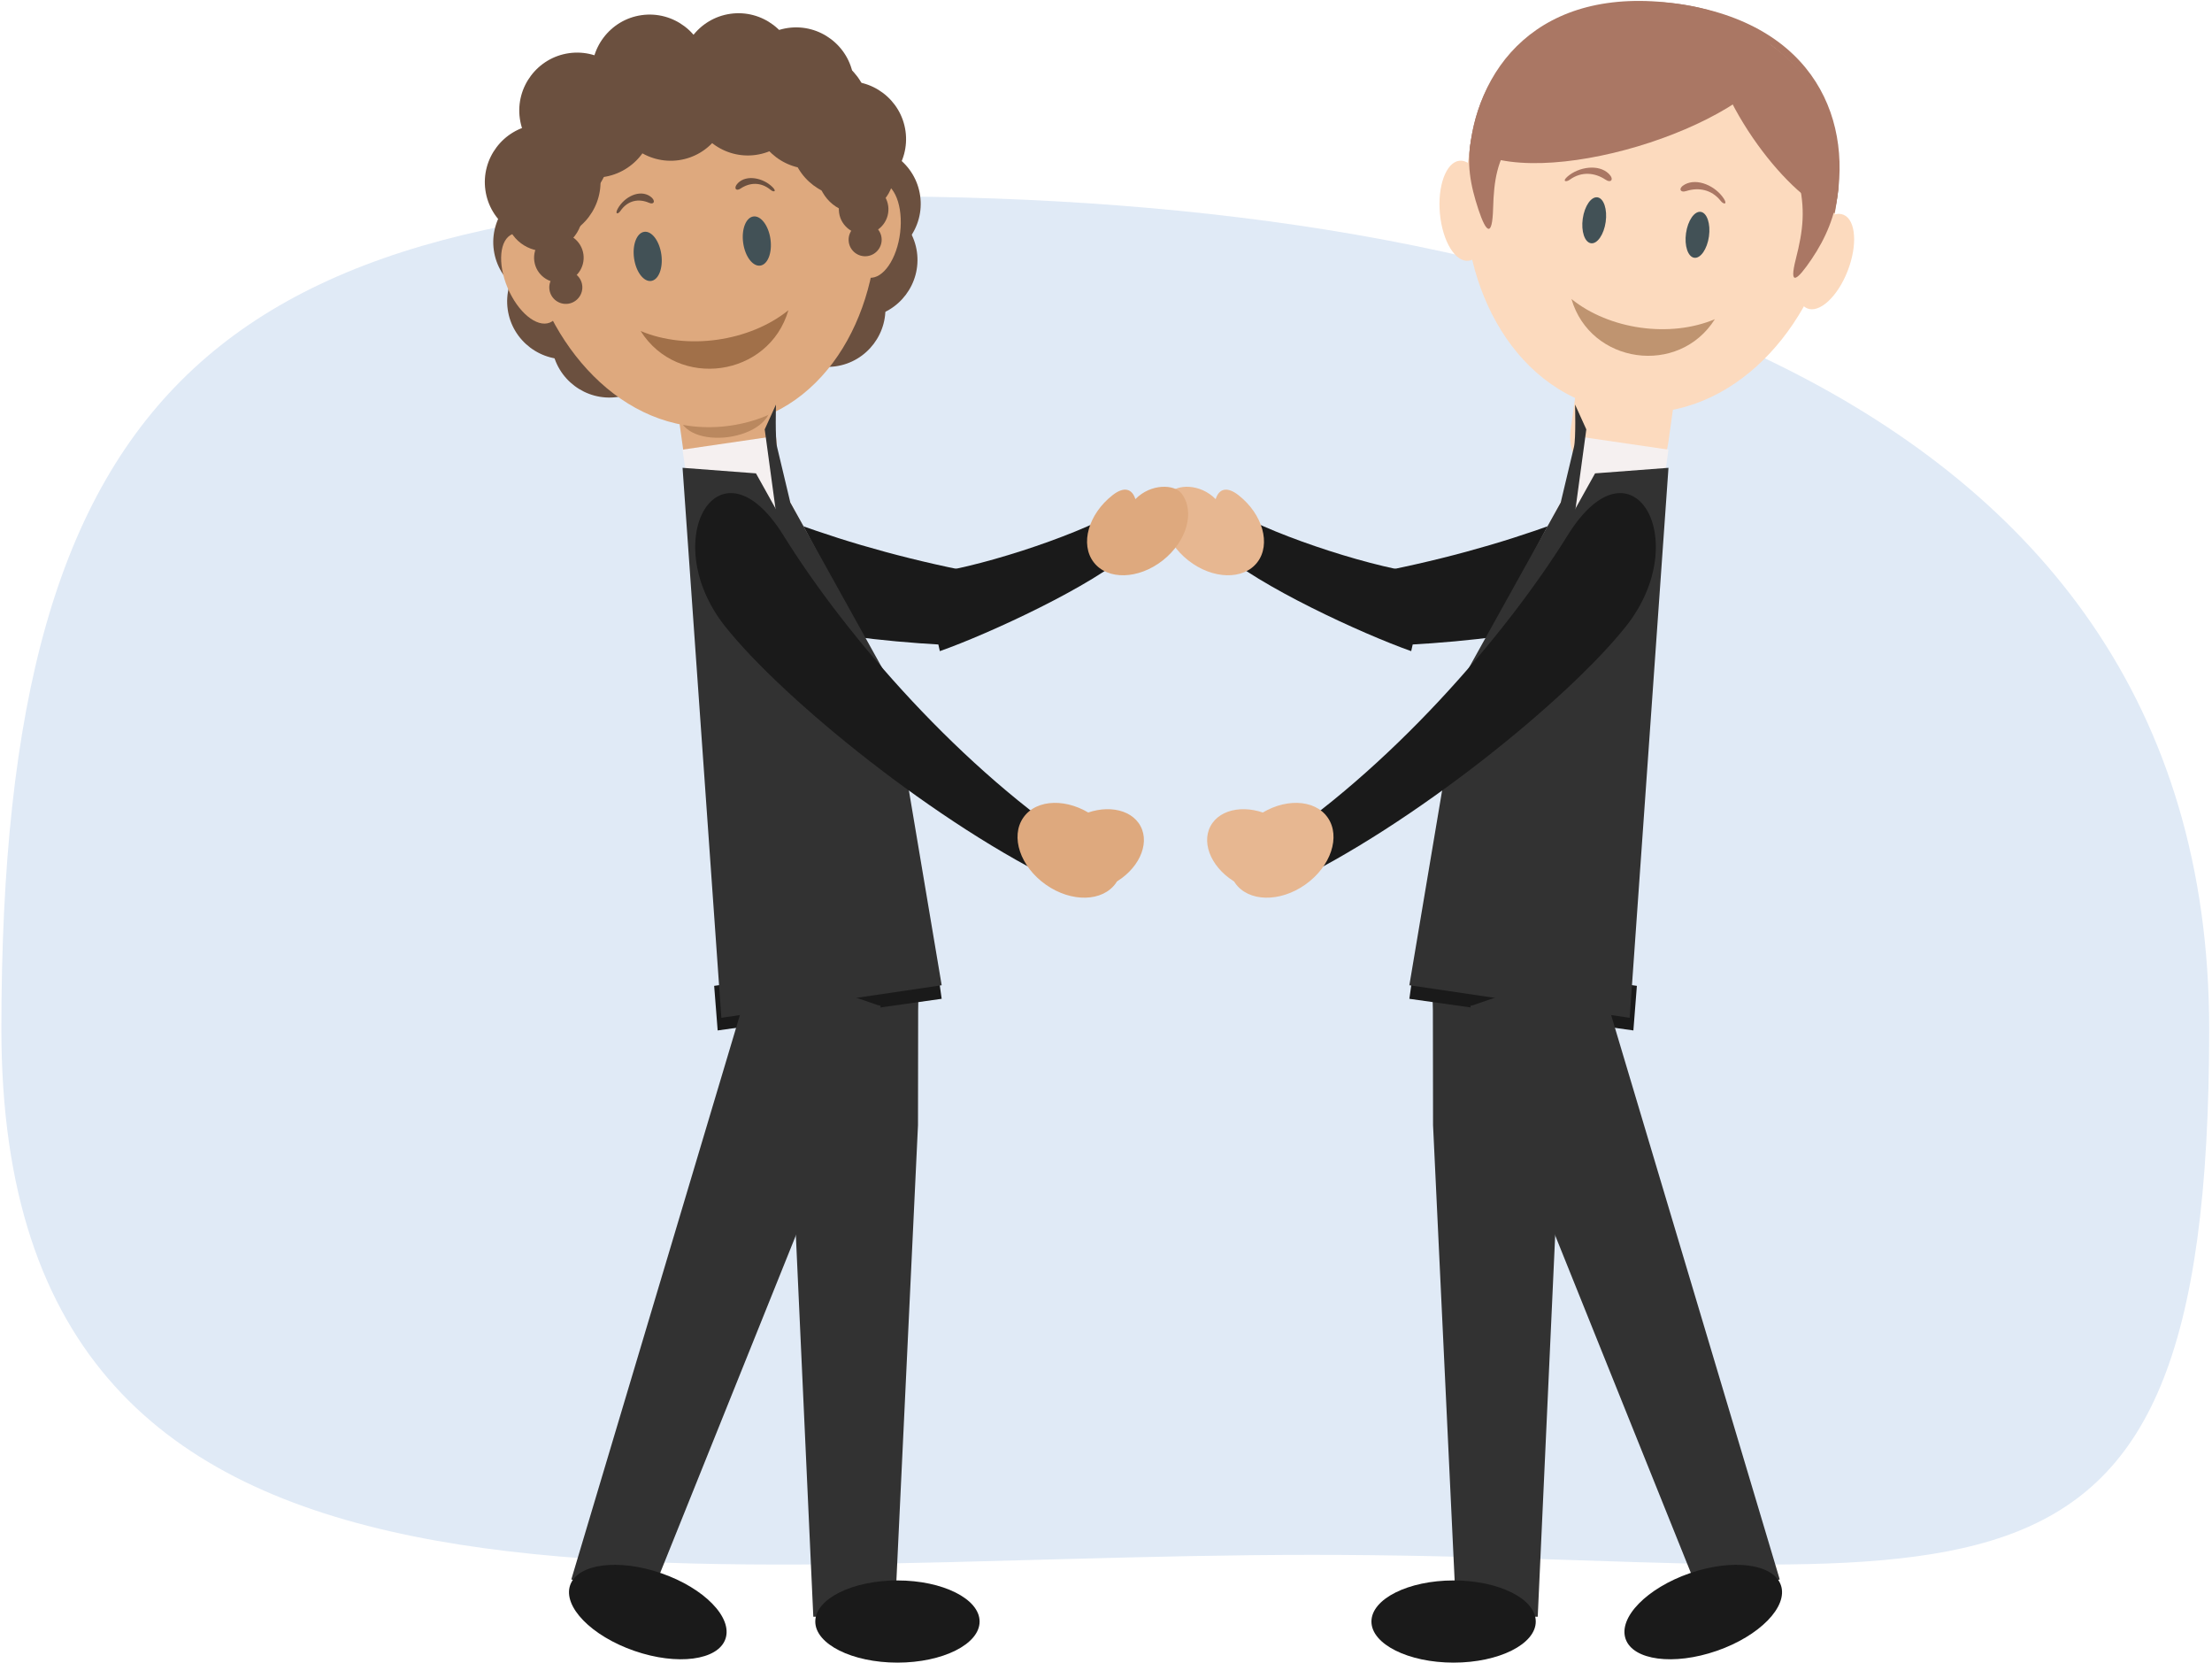 <svg xmlns="http://www.w3.org/2000/svg" width="350" height="263" viewBox="0 0 350 263">
  <g fill="none" fill-rule="evenodd" transform="translate(0 -7)">
    <path fill="#E0EAF6" d="M207.625,252.953 C310.626,252.953 349.555,272.794 349.555,169.793 C349.555,66.792 241.314,38.062 138.312,38.062 C35.311,38.062 0.219,66.792 0.219,169.793 C0.219,272.794 104.624,252.953 207.625,252.953 Z"/>
    <g transform="translate(64)">
      <g transform="translate(120)">
        <g fill="#323232" transform="translate(42 160)">
          <path d="M4.436,102.742 L0.748,24.973 L0.722,6.814 L0.703,0.762 L21.979,0.762 C20.424,34.756 18.867,68.748 17.312,102.742 C13.019,102.742 8.726,102.742 4.436,102.742 Z"/>
          <polygon points=".702 .762 .998 .762 .72 6.816 .72 6.814"/>
        </g>
        <g transform="rotate(8 2.907 349.838)">
          <path fill="#AA7764" d="M33,0 C-11.263,0 -0.598,58.667 33,58.667 C66.598,58.667 77.263,0 33,0"/>
          <path fill="#FCDABE" d="M33.458,43.083 L33.458,43.083 C37.744,43.083 41.25,46.64 41.25,50.988 L41.25,69.096 C41.25,73.443 37.744,77 33.458,77 C29.173,77 25.667,73.443 25.667,69.096 L25.667,50.988 C25.667,46.64 29.173,43.083 33.458,43.083"/>
          <path fill="#FCDABE" d="M33,65.083 C66.598,65.083 77.262,0.917 33,0.917 C-11.262,0.917 -0.598,65.083 33,65.083 Z"/>
          <path fill="#FCDABE" d="M2.285 29.4C4.323 28.842 6.799 31.848 7.816 36.115 8.832 40.382 8.003 44.292 5.965 44.85 3.927 45.408 1.451 42.402.434 38.136-.582 33.87.247 29.958 2.285 29.4M63.715 29.4C61.677 28.842 59.201 31.848 58.184 36.115 57.168 40.382 57.996 44.292 60.035 44.85 62.073 45.408 64.549 42.402 65.566 38.136 66.582 33.87 65.753 29.958 63.715 29.4"/>
          <path fill="#425156" d="M41.25 39.417C42.259 39.417 43.083 37.769 43.083 35.75 43.083 33.731 42.259 32.083 41.25 32.083 40.241 32.083 39.417 33.731 39.417 35.75 39.417 37.769 40.241 39.417 41.25 39.417M24.75 39.417C25.759 39.417 26.583 37.769 26.583 35.75 26.583 33.731 25.759 32.083 24.75 32.083 23.74 32.083 22.917 33.731 22.917 35.75 22.917 37.769 23.74 39.417 24.75 39.417"/>
          <path fill="#AA7764" d="M50.417,6.089 C46.582,18.074 15.191,32.741 3.682,27.216 C2.799,-1.122 39.957,-5.766 50.417,6.089"/>
          <path fill="#AA7764" d="M38.5 3.274C40.77 14.572 55.336 28.556 62.263 29.333 63.469 12.785 48.841-.037 38.5 3.274M10.214 24.584C8.209 28.488 8.141 31.605 8.649 36.15 9.156 40.696 8.126 40.165 6.363 36.601 4.6 33.037 3.345 29.445 3.74 25.424 4.135 21.402 13.768 16.358 10.214 24.584"/>
          <path fill="#AA7764" d="M55.776,24.733 C57.641,29.347 57.708,32.695 57.195,37.347 C56.682,42 57.89,40.683 59.674,37.034 C61.459,33.386 62.399,29.726 62.33,25.592 C62.258,21.321 52.178,16.311 55.776,24.733"/>
          <path fill="#BF9470" d="M22.917,48.583 C29.521,52.537 39.229,52.537 45.833,48.583 C41.435,58.361 27.315,58.361 22.917,48.583 Z"/>
          <path fill="#AA7764" d="M26.003 28.135C24.18 26.798 21.132 27.727 19.6 29.488 18.831 30.371 19.495 30.439 20.015 29.937 21.695 28.318 23.837 28.268 25.631 29.14 26.582 29.602 27.016 28.879 26.003 28.135M38.164 28.135C39.987 26.798 43.035 27.727 44.567 29.488 45.336 30.371 44.672 30.439 44.151 29.937 42.472 28.319 40.33 28.268 38.535 29.14 37.584 29.602 37.151 28.879 38.164 28.135"/>
        </g>
        <path fill="#1A1A1A" d="M45.999 270C53.159 270 59 267.08 59 263.5 59 259.92 53.159 257 45.999 257 38.84 257 33 259.92 33 263.5 32.999 267.08 38.838 270 45.999 270zM42 97.822C34.123 97.125 18.084 91.898 11.371 88L9 94.176C15.015 99.633 31.464 107.238 39.292 110L42 97.822z"/>
        <path fill="#1A1A1A" d="M65.351,88.557 C57.18,91.822 46.966,94.89 36,97.124 L38.67,109 C49.037,108.432 58.335,107.18 64.424,105.526 C81.464,100.892 83.226,81.415 65.351,88.557 Z"/>
        <path fill="#E7B791" d="M11.968 85.332C10.103 83.871 8.852 84.343 8.353 85.955 5.885 83.449 2.182 83.586 1.054 85.051-1.136 87.904.197 92.651 4.033 95.659 7.867 98.666 12.754 98.793 14.945 95.941 17.136 93.09 15.804 88.341 11.968 85.332zM17.428 136.226C19.341 137.246 19.422 138.475 18.276 139.499 21.28 140.635 22.562 143.801 21.771 145.299 20.236 148.211 15.804 148.872 11.87 146.774 7.935 144.677 5.99 140.614 7.525 137.702 9.061 134.788 13.493 134.129 17.428 136.226z"/>
        <polygon fill="#F5F0F0" points="65.441 76 80 78.125 78.899 85.975 63 90"/>
        <polygon fill="#1A1A1A" points="39.987 158 75 162.944 74.446 170 39 164.994"/>
        <polygon fill="#323232" points="73.86 168 80 81 68.384 81.879 45.814 122.358 39 162.85"/>
        <path fill="#F5F0F0" d="M67,77.859 C61.464,104.343 60.244,117.314 47,125 L48.598,113.543 L63.079,86.053 L65.768,76 L67,77.859 Z"/>
        <path fill="#323232" d="M67,74.922 L64.636,92.297 L63.468,94.893 L51.955,119.234 L44,132 L48.095,113.231 L62.951,86.479 L65.048,77.687 C65.368,76.349 65.22,71 65.22,71 L67,74.922 Z"/>
        <path fill="#1A1A1A" d="M64.057,91.664 C54.027,107.803 35.765,128.802 16,141.604 L19.591,147 C39.584,137.553 64.115,117.598 73.257,106.096 C84.176,92.358 74.174,75.384 64.057,91.664 Z"/>
        <path fill="#E7B791" d="M14.972,136.065 C13.002,137.453 13.082,138.819 14.483,139.792 C11.328,141.458 10.345,145.126 11.418,146.668 C13.503,149.67 18.477,149.789 22.526,146.935 C26.577,144.082 28.168,139.335 26.083,136.332 C23.997,133.33 19.021,133.211 14.972,136.065 Z"/>
        <g fill="#323232" transform="translate(48 159)">
          <path d="M37.611,101.952 L8.646,29.925 L2.659,12.84 L0.656,7.149 L20.471,0.348 C30.181,32.844 39.891,65.339 49.602,97.837 C45.605,99.208 41.608,100.58 37.611,101.952 Z"/>
          <polygon points=".656 7.149 .931 7.053 2.66 12.843 2.659 12.84"/>
        </g>
        <ellipse cx="85.5" cy="262" fill="#1A1A1A" rx="6.5" ry="13" transform="rotate(-109.087 85.5 262)"/>
      </g>
      <g transform="matrix(-1 0 0 1 124 0)">
        <g transform="rotate(8 -4.106 339.407)">
          <path fill="#DEA97E" d="M35.308,44.462 L35.308,44.462 C31.232,44.462 27.897,47.844 27.897,51.979 L27.897,69.201 C27.897,73.335 31.232,76.718 35.308,76.718 C39.383,76.718 42.718,73.335 42.718,69.201 L42.718,51.979 C42.718,47.844 39.383,44.462 35.308,44.462"/>
          <path fill="#BA885F" d="M27.897,63.205 L27.897,63.205 C27.897,69.598 42.718,69.598 42.718,63.205 C42.718,56.812 27.897,56.812 27.897,63.205"/>
          <path fill="#6B503F" d="M17 59.282C22.042 59.282 26.154 55.17 26.154 50.128 26.154 45.086 22.042 40.974 17 40.974 11.958 40.974 7.846 45.086 7.846 50.128 7.846 55.17 11.958 59.282 17 59.282M51.871 59.282C56.913 59.282 61.026 55.17 61.026 50.128 61.026 45.086 56.913 40.974 51.871 40.974 46.83 40.974 42.718 45.086 42.718 50.128 42.718 55.17 46.83 59.282 51.871 59.282"/>
          <path fill="#6B503F" d="M10.898 52.308C15.939 52.308 20.051 48.195 20.051 43.154 20.051 38.112 15.939 34 10.898 34 5.855 34 1.744 38.112 1.744 43.154 1.744 48.195 5.855 52.308 10.898 52.308M57.974 52.308C63.016 52.308 67.128 48.196 67.128 43.154 67.128 38.112 63.016 34 57.974 34 52.932 34 48.821 38.112 48.821 43.154 48.821 48.196 52.932 52.308 57.974 52.308"/>
          <path fill="#6B503F" d="M9.154 43.59C14.196 43.59 18.308 39.477 18.308 34.436 18.308 29.394 14.196 25.282 9.154 25.282 4.112 25.282 0 29.394 0 34.436 0 39.477 4.112 43.59 9.154 43.59M58.846 42.718C63.888 42.718 68 38.606 68 33.564 68 28.522 63.888 24.41 58.846 24.41 53.805 24.41 49.692 28.522 49.692 33.564 49.692 38.606 53.805 42.718 58.846 42.718"/>
          <path fill="#DEA97E" d="M34.872,66.256 C2.918,66.256 -7.224,4.359 34.872,4.359 C76.968,4.359 66.825,66.256 34.872,66.256 Z"/>
          <path fill="#A17049" d="M23.165,49.455 C29.969,53.528 39.971,53.528 46.776,49.455 C42.244,59.529 27.696,59.529 23.165,49.455 Z"/>
          <path fill="#DEA97E" d="M64.714 31.448C62.56 30.917 59.943 33.776 58.869 37.834 57.795 41.891 58.671 45.611 60.824 46.142 62.979 46.672 65.595 43.813 66.67 39.756 67.743 35.699 66.868 31.979 64.714 31.448M5.901 31.448C8.056 30.917 10.672 33.776 11.746 37.834 12.82 41.891 11.945 45.611 9.791 46.142 7.636 46.672 5.02 43.813 3.946 39.756 2.872 35.699 3.748 31.979 5.901 31.448"/>
          <path fill="#425156" d="M26.59 41.846C27.79 41.846 28.769 40.085 28.769 37.923 28.769 35.762 27.79 34 26.59 34 25.389 34 24.41 35.762 24.41 37.923 24.41 40.085 25.389 41.846 26.59 41.846M44.026 41.846C45.226 41.846 46.205 40.085 46.205 37.923 46.205 35.762 45.226 34 44.026 34 42.825 34 41.846 35.762 41.846 37.923 41.846 40.085 42.825 41.846 44.026 41.846"/>
          <path fill="#6B503F" d="M42.313 28.575C43.801 27.211 46.345 28.058 47.648 29.764 48.301 30.618 47.752 30.701 47.312 30.217 45.889 28.656 44.111 28.656 42.639 29.559 41.859 30.039 41.487 29.333 42.313 28.575M28.265 28.421C26.712 27.254 24.186 28.177 22.945 29.816 22.323 30.638 22.879 30.682 23.302 30.213 24.67 28.699 26.459 28.598 27.978 29.343 28.783 29.739 29.129 29.07 28.265 28.421M17 23.538C22.042 23.538 26.154 19.426 26.154 14.385 26.154 9.343 22.042 5.231 17 5.231 11.958 5.231 7.846 9.343 7.846 14.385 7.846 19.426 11.958 23.538 17 23.538"/>
          <path fill="#6B503F" d="M25.718,20.051 C30.76,20.051 34.872,15.939 34.872,10.897 C34.872,5.856 30.76,1.744 25.718,1.744 C20.677,1.744 16.564,5.856 16.564,10.897 C16.564,15.939 20.677,20.051 25.718,20.051"/>
          <path fill="#6B503F" d="M39.667,18.308 C44.709,18.308 48.821,14.196 48.821,9.154 C48.821,4.113 44.709,0 39.667,0 C34.625,0 30.513,4.113 30.513,9.154 C30.513,14.196 34.625,18.308 39.667,18.308"/>
          <path fill="#6B503F" d="M51.871,22.667 C56.914,22.667 61.026,18.554 61.026,13.512 C61.026,8.471 56.914,4.359 51.871,4.359 C46.83,4.359 42.718,8.471 42.718,13.512 C42.718,18.554 46.83,22.667 51.871,22.667"/>
          <path fill="#6B503F" d="M58.846 33.128C63.888 33.128 68 29.016 68 23.974 68 18.933 63.888 14.821 58.846 14.821 53.805 14.821 49.692 18.933 49.692 23.974 49.692 29.016 53.805 33.128 58.846 33.128M10.026 33.128C15.068 33.128 19.179 29.016 19.179 23.974 19.179 18.933 15.068 14.821 10.026 14.821 4.984 14.821.872 18.933.872 23.974.872 29.016 4.984 33.128 10.026 33.128M37.051 23.538C42.093 23.538 46.205 19.426 46.205 14.385 46.205 9.343 42.093 5.231 37.051 5.231 32.01 5.231 27.897 9.343 27.897 14.385 27.897 19.426 32.01 23.538 37.051 23.538"/>
          <path fill="#6B503F" d="M24.846 24.41C29.888 24.41 34 20.298 34 15.256 34 10.214 29.888 6.103 24.846 6.103 19.804 6.103 15.692 10.214 15.692 15.256 15.692 20.298 19.804 24.41 24.846 24.41M49.257 24.41C54.299 24.41 58.41 20.298 58.41 15.256 58.41 10.215 54.299 6.103 49.257 6.103 44.215 6.103 40.103 10.215 40.103 15.256 40.103 20.298 44.215 24.41 49.257 24.41"/>
          <path stroke="#6B503F" stroke-width=".216" d="M49.257,24.41 C54.299,24.41 58.41,20.298 58.41,15.256 C58.41,10.215 54.299,6.103 49.257,6.103 C44.215,6.103 40.103,10.215 40.103,15.256 C40.103,20.298 44.215,24.41 49.257,24.41 Z"/>
          <path fill="#6B503F" d="M55.359 27.897C59.44 27.897 62.769 24.568 62.769 20.487 62.769 16.406 59.44 13.077 55.359 13.077 51.277 13.077 47.949 16.406 47.949 20.487 47.949 24.568 51.277 27.897 55.359 27.897M15.257 27.897C20.299 27.897 24.41 23.785 24.41 18.743 24.41 13.701 20.299 9.59 15.257 9.59 10.215 9.59 6.103 13.701 6.103 18.743 6.103 23.785 10.215 27.897 15.257 27.897"/>
          <path fill="#6B503F" d="M9.59 35.744C12.951 35.744 15.692 32.806 15.692 29.205 15.692 25.603 12.951 22.667 9.59 22.667 6.229 22.667 3.487 25.603 3.487 29.205 3.487 32.806 6.229 35.744 9.59 35.744M59.282 34.872C62.643 34.872 65.385 32.13 65.385 28.769 65.385 25.409 62.643 22.667 59.282 22.667 55.921 22.667 53.179 25.409 53.179 28.769 53.179 32.13 55.921 34.872 59.282 34.872"/>
          <path fill="#6B503F" d="M57.975 40.103C60.135 40.103 61.897 38.341 61.897 36.18 61.897 34.019 60.135 32.256 57.975 32.256 55.814 32.256 54.051 34.019 54.051 36.18 54.051 38.341 55.814 40.103 57.975 40.103M9.154 39.231C11.315 39.231 13.077 37.468 13.077 35.308 13.077 33.147 11.315 31.385 9.154 31.385 6.993 31.385 5.231 33.147 5.231 35.308 5.231 37.468 6.993 39.231 9.154 39.231"/>
          <path fill="#6B503F" d="M57.539 43.59C58.979 43.59 60.154 42.415 60.154 40.975 60.154 39.533 58.979 38.359 57.539 38.359 56.098 38.359 54.923 39.533 54.923 40.975 54.923 42.415 56.098 43.59 57.539 43.59M9.59 42.718C11.03 42.718 12.205 41.543 12.205 40.103 12.205 38.662 11.03 37.487 9.59 37.487 8.149 37.487 6.974 38.662 6.974 40.103 6.974 41.543 8.149 42.718 9.59 42.718"/>
        </g>
        <g fill="#323232" transform="translate(42 160)">
          <path d="M4.436,102.742 L0.748,24.973 L0.722,6.814 L0.703,0.762 L21.979,0.762 C20.424,34.756 18.867,68.748 17.312,102.742 C13.019,102.742 8.726,102.742 4.436,102.742 Z"/>
          <polygon points=".702 .762 .998 .762 .72 6.816 .72 6.814"/>
        </g>
        <path fill="#1A1A1A" d="M45.999 270C53.159 270 59 267.08 59 263.5 59 259.92 53.159 257 45.999 257 38.84 257 33 259.92 33 263.5 32.999 267.08 38.838 270 45.999 270zM42 97.822C34.123 97.125 18.084 91.898 11.371 88L9 94.176C15.015 99.633 31.464 107.238 39.292 110L42 97.822z"/>
        <path fill="#1A1A1A" d="M65.351,88.557 C57.18,91.822 46.966,94.89 36,97.124 L38.67,109 C49.037,108.432 58.335,107.18 64.424,105.526 C81.464,100.892 83.226,81.415 65.351,88.557 Z"/>
        <path fill="#DEA97E" d="M11.968,85.332 C10.103,83.871 8.852,84.343 8.353,85.955 C5.885,83.449 2.182,83.586 1.054,85.051 C-1.136,87.904 0.197,92.651 4.033,95.659 C7.867,98.666 12.754,98.793 14.945,95.941 C17.136,93.09 15.804,88.341 11.968,85.332 Z"/>
        <polygon fill="#F5F0F0" points="65.441 76 80 78.125 78.899 85.975 63 90"/>
        <polygon fill="#1A1A1A" points="39.987 158 75 162.944 74.446 170 39 164.994"/>
        <polygon fill="#323232" points="73.86 168 80 81 68.384 81.879 45.814 122.358 39 162.85"/>
        <path fill="#F5F0F0" d="M67,77.859 C61.464,104.343 60.244,117.314 47,125 L48.598,113.543 L63.079,86.053 L65.768,76 L67,77.859 Z"/>
        <path fill="#323232" d="M67,74.922 L64.636,92.297 L63.468,94.893 L51.955,119.234 L44,132 L48.095,113.231 L62.951,86.479 L65.048,77.687 C65.368,76.349 65.22,71 65.22,71 L67,74.922 Z"/>
        <g transform="translate(7 85)">
          <path fill="#1A1A1A" d="M57.057,6.664 C47.027,22.803 28.765,43.802 9,56.604 L12.591,62 C32.584,52.553 57.115,32.598 66.257,21.096 C77.176,7.358 67.174,-9.616 57.057,6.664 Z"/>
          <path fill="#DEA97E" d="M10.428,51.226 C12.341,52.246 12.422,53.475 11.276,54.499 C14.28,55.635 15.562,58.801 14.771,60.299 C13.236,63.211 8.804,63.872 4.87,61.774 C0.935,59.677 -1.01,55.614 0.525,52.702 C2.061,49.788 6.493,49.129 10.428,51.226 Z"/>
          <path fill="#DEA97E" d="M7.972,51.065 C6.002,52.453 6.082,53.819 7.483,54.792 C4.328,56.458 3.345,60.126 4.418,61.668 C6.503,64.67 11.477,64.789 15.526,61.935 C19.577,59.082 21.168,54.335 19.083,51.332 C16.997,48.33 12.021,48.211 7.972,51.065 Z"/>
        </g>
        <g fill="#323232" transform="translate(48 159)">
          <path d="M37.611,101.952 L8.646,29.925 L2.659,12.84 L0.656,7.149 L20.471,0.348 C30.181,32.844 39.891,65.339 49.602,97.837 C45.605,99.208 41.608,100.58 37.611,101.952 Z"/>
          <polygon points=".656 7.149 .931 7.053 2.66 12.843 2.659 12.84"/>
        </g>
        <ellipse cx="85.5" cy="262" fill="#1A1A1A" rx="6.5" ry="13" transform="rotate(-109.087 85.5 262)"/>
      </g>
    </g>
  </g>
</svg>
